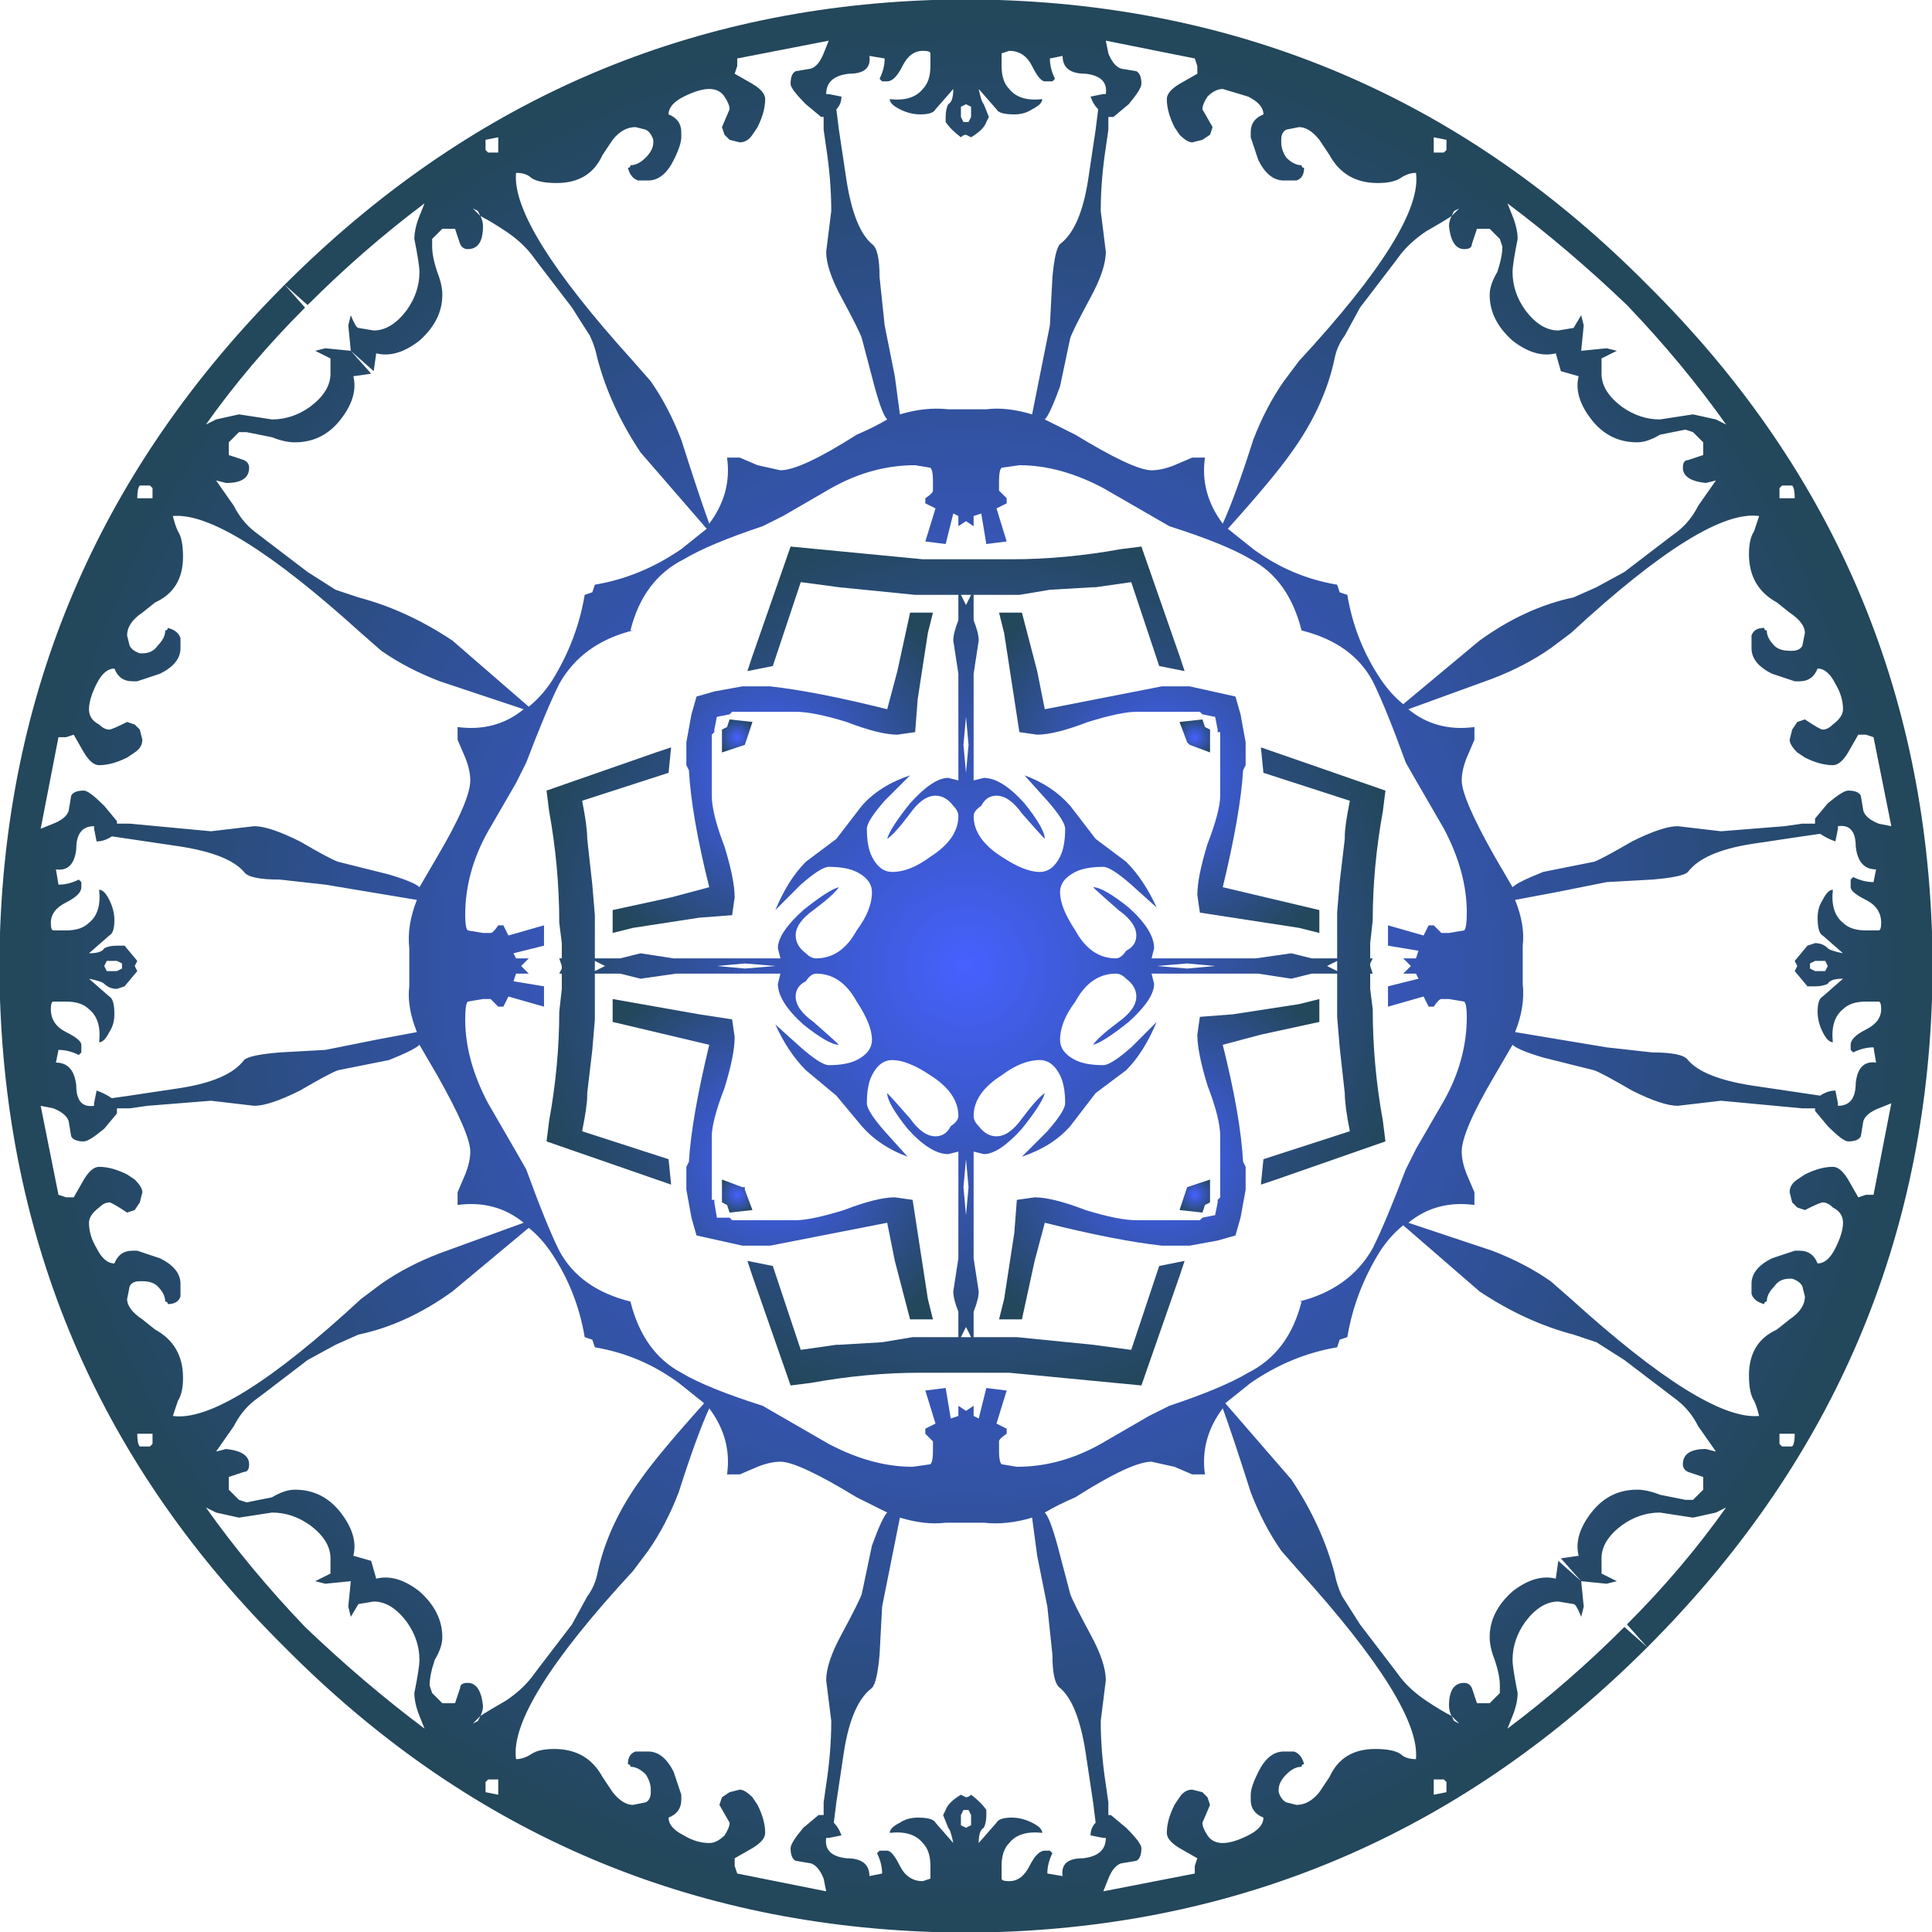 <?xml version="1.0" encoding="UTF-8" standalone="no"?>
<svg xmlns:xlink="http://www.w3.org/1999/xlink" height="38.0px" width="38.0px" xmlns="http://www.w3.org/2000/svg">
  <g transform="matrix(1.0, 0.0, 0.0, 1.0, 19.0, 19.0)">
    <path d="M9.45 -16.05 L9.45 -16.25 9.2 -16.3 9.2 -16.0 9.4 -16.0 9.45 -16.05 M8.55 -15.5 Q8.4 -15.4 8.1 -15.4 7.45 -15.4 7.15 -15.95 L6.95 -16.25 Q6.75 -16.5 6.55 -16.5 L6.3 -16.45 Q6.2 -16.4 6.2 -16.25 L6.2 -16.2 Q6.2 -16.05 6.3 -15.9 6.45 -15.75 6.6 -15.75 6.6 -15.7 6.65 -15.7 6.65 -15.5 6.5 -15.45 L6.25 -15.45 Q5.95 -15.45 5.75 -15.85 5.65 -16.15 5.6 -16.3 L5.6 -16.4 Q5.6 -16.65 5.85 -16.75 5.85 -16.95 5.55 -17.1 L5.05 -17.25 Q4.9 -17.25 4.75 -17.1 4.65 -16.95 4.65 -16.85 L4.85 -16.5 4.8 -16.35 4.65 -16.25 4.45 -16.2 Q4.35 -16.2 4.2 -16.35 L4.1 -16.5 Q3.95 -16.8 3.95 -17.05 3.95 -17.2 4.2 -17.35 L4.55 -17.55 4.55 -17.7 4.5 -17.85 2.75 -18.2 2.8 -17.95 Q2.9 -17.7 3.05 -17.65 L3.35 -17.6 Q3.45 -17.55 3.45 -17.35 3.45 -17.25 3.2 -16.95 L2.9 -16.7 2.8 -16.7 2.8 -16.45 2.75 -16.1 Q2.65 -15.45 2.65 -14.85 L2.75 -14.05 Q2.75 -13.7 2.45 -13.15 2.1 -12.5 2.05 -12.35 L1.85 -11.4 Q1.65 -10.85 1.55 -10.75 L2.15 -10.45 Q3.3 -9.75 3.65 -9.75 3.85 -9.75 4.1 -9.85 L4.45 -10.0 4.7 -10.0 Q4.6 -9.3 5.05 -8.7 5.3 -9.25 5.65 -10.35 5.9 -11.0 6.25 -11.5 L6.55 -11.9 Q9.0 -14.55 8.85 -15.6 8.7 -15.6 8.55 -15.5 M10.3 -14.5 L10.05 -14.5 9.95 -14.2 Q9.95 -14.1 9.8 -14.1 9.55 -14.1 9.5 -14.55 9.5 -14.65 9.55 -14.75 9.4 -14.65 9.05 -14.45 8.75 -14.25 8.55 -14.0 L8.4 -13.8 7.75 -12.95 7.45 -12.4 Q7.3 -12.2 7.25 -11.95 7.05 -11.0 6.4 -10.1 6.05 -9.6 5.15 -8.6 L5.65 -8.2 Q6.4 -7.65 7.3 -7.5 L7.35 -7.35 7.35 -7.35 7.5 -7.3 Q7.65 -6.4 8.15 -5.65 8.35 -5.35 8.6 -5.15 L10.1 -6.4 Q11.0 -7.05 11.95 -7.25 L12.4 -7.45 12.95 -7.75 13.8 -8.4 14.0 -8.55 Q14.25 -8.75 14.4 -9.05 L14.75 -9.55 14.55 -9.5 Q14.1 -9.55 14.1 -9.8 14.1 -9.95 14.2 -9.95 L14.5 -10.05 14.5 -10.3 14.3 -10.5 14.15 -10.55 13.65 -10.45 Q13.4 -10.3 13.2 -10.3 12.65 -10.3 12.3 -10.75 11.95 -11.2 12.05 -11.6 L11.7 -11.7 12.1 -12.1 12.6 -12.15 12.8 -12.1 12.5 -11.95 12.5 -11.65 Q12.5 -11.3 12.9 -11.0 13.25 -10.75 13.65 -10.75 L14.3 -10.85 14.75 -10.75 14.95 -10.65 Q14.1 -11.85 13.0 -13.0 L13.4 -13.4 Q18.75 -8.1 19.0 -0.65 L19.0 -0.15 19.0 0.15 19.0 0.65 Q18.75 8.05 13.4 13.4 L13.0 12.95 Q14.1 11.85 14.95 10.65 L14.75 10.75 14.3 10.85 13.65 10.75 Q13.25 10.75 12.9 11.0 12.5 11.3 12.5 11.65 L12.5 11.95 12.8 12.1 12.6 12.15 12.1 12.1 11.7 11.65 12.05 11.6 Q11.95 11.2 12.3 10.75 12.65 10.3 13.2 10.3 13.4 10.3 13.65 10.4 L14.15 10.5 14.3 10.5 14.5 10.3 14.5 10.05 14.2 9.95 Q14.1 9.9 14.1 9.8 14.1 9.5 14.55 9.5 L14.75 9.55 14.4 9.05 Q14.25 8.75 14.0 8.55 L12.95 7.75 12.4 7.4 11.95 7.25 Q11.0 7.0 10.1 6.4 L8.6 5.1 Q8.35 5.3 8.15 5.6 7.65 6.4 7.5 7.3 L7.35 7.35 7.2 7.2 7.35 7.35 7.3 7.5 Q6.4 7.65 5.6 8.2 L5.1 8.6 6.4 10.1 Q7.0 11.0 7.25 11.95 7.3 12.2 7.4 12.4 L7.75 12.95 8.4 13.8 8.55 14.0 Q8.75 14.25 9.05 14.45 9.35 14.65 9.55 14.75 9.5 14.65 9.5 14.55 9.5 14.1 9.8 14.1 9.9 14.1 9.95 14.2 L10.05 14.5 10.3 14.5 10.5 14.3 10.5 14.15 Q10.5 13.95 10.4 13.65 10.3 13.4 10.3 13.2 10.3 12.7 10.75 12.3 11.2 11.95 11.6 12.05 L11.65 11.7 12.1 12.1 12.15 12.6 12.1 12.8 Q12.0 12.55 11.95 12.55 L11.65 12.5 Q11.3 12.5 11.0 12.9 10.75 13.25 10.75 13.65 10.75 13.8 10.85 14.3 10.85 14.5 10.75 14.75 L10.65 15.0 Q11.85 14.1 12.95 13.0 L13.4 13.4 Q8.05 18.75 0.65 19.0 L0.15 19.0 0.1 19.0 -0.15 19.0 -0.65 19.0 -0.65 19.0 Q-8.1 18.75 -13.4 13.4 L-13.0 13.0 Q-11.85 14.1 -10.65 15.0 L-10.75 14.75 Q-10.85 14.5 -10.85 14.3 -10.75 13.8 -10.75 13.65 -10.75 13.25 -11.0 12.9 -11.3 12.5 -11.65 12.5 L-11.95 12.55 -12.1 12.8 -12.15 12.6 -12.1 12.1 -11.7 11.7 -11.6 12.05 Q-11.2 11.95 -10.75 12.3 -10.3 12.7 -10.3 13.2 -10.3 13.4 -10.45 13.65 -10.55 13.95 -10.55 14.15 L-10.5 14.3 -10.3 14.5 -10.05 14.5 -9.95 14.2 Q-9.95 14.1 -9.8 14.1 -9.55 14.1 -9.5 14.55 -9.5 14.65 -9.55 14.75 -9.4 14.65 -9.05 14.45 -8.75 14.25 -8.55 14.0 L-8.4 13.8 -7.75 12.95 -7.45 12.4 Q-7.3 12.2 -7.25 11.95 -7.05 11.0 -6.4 10.1 -6.05 9.6 -5.15 8.6 L-5.65 8.2 Q-6.4 7.65 -7.3 7.5 L-7.35 7.35 -7.5 7.3 Q-7.65 6.4 -8.15 5.65 -8.35 5.35 -8.6 5.15 L-10.1 6.4 Q-11.0 7.05 -11.95 7.25 L-12.4 7.45 -12.95 7.75 -13.8 8.4 -14.0 8.55 Q-14.25 8.75 -14.4 9.05 L-14.75 9.55 -14.55 9.5 Q-14.1 9.55 -14.1 9.8 -14.1 9.95 -14.2 9.95 L-14.5 10.05 -14.5 10.3 -14.3 10.5 -14.15 10.55 -13.65 10.45 Q-13.4 10.3 -13.2 10.3 -12.65 10.3 -12.3 10.75 -11.95 11.2 -12.05 11.6 L-11.7 11.7 -12.1 12.1 -12.6 12.15 -12.8 12.1 -12.5 11.95 -12.5 11.65 Q-12.5 11.3 -12.9 11.0 -13.25 10.75 -13.65 10.75 L-14.3 10.85 -14.75 10.75 -14.95 10.65 Q-14.1 11.85 -13.0 13.0 L-13.4 13.4 Q-18.75 8.1 -19.0 0.65 L-19.0 0.15 -19.0 -0.15 -19.0 -0.65 Q-18.75 -8.05 -13.4 -13.4 L-13.0 -12.95 Q-14.1 -11.85 -14.95 -10.65 L-14.75 -10.75 -14.3 -10.85 -13.65 -10.75 Q-13.25 -10.75 -12.9 -11.0 -12.5 -11.3 -12.5 -11.65 L-12.5 -11.95 -12.8 -12.1 -12.6 -12.15 -12.1 -12.1 -11.7 -11.65 -12.05 -11.6 Q-11.95 -11.2 -12.3 -10.75 -12.65 -10.3 -13.2 -10.3 -13.4 -10.3 -13.65 -10.4 L-14.15 -10.5 -14.3 -10.5 -14.5 -10.3 -14.5 -10.05 -14.2 -9.95 Q-14.1 -9.9 -14.1 -9.8 -14.1 -9.5 -14.55 -9.5 L-14.75 -9.55 -14.4 -9.05 Q-14.25 -8.75 -14.0 -8.55 L-12.95 -7.75 -12.4 -7.4 -11.95 -7.25 Q-11.0 -7.0 -10.1 -6.4 L-8.6 -5.1 Q-8.35 -5.3 -8.15 -5.6 -7.65 -6.4 -7.5 -7.3 L-7.35 -7.35 -7.35 -7.35 -7.2 -7.2 -7.35 -7.35 -7.35 -7.35 -7.3 -7.5 Q-6.4 -7.65 -5.6 -8.2 L-5.1 -8.6 -6.4 -10.1 Q-7.0 -11.0 -7.25 -11.95 -7.3 -12.2 -7.4 -12.4 L-7.75 -12.95 -8.4 -13.8 -8.55 -14.0 Q-8.75 -14.25 -9.05 -14.45 -9.35 -14.65 -9.55 -14.75 -9.5 -14.65 -9.5 -14.55 -9.5 -14.1 -9.8 -14.1 -9.9 -14.1 -9.95 -14.2 L-10.05 -14.5 -10.3 -14.5 -10.5 -14.3 -10.5 -14.15 Q-10.5 -13.95 -10.4 -13.65 -10.3 -13.4 -10.3 -13.2 -10.3 -12.7 -10.75 -12.3 -11.2 -11.95 -11.6 -12.05 L-11.65 -11.7 -12.1 -12.1 -12.15 -12.6 -12.1 -12.8 Q-12.0 -12.55 -11.95 -12.55 L-11.65 -12.5 Q-11.3 -12.5 -11.0 -12.9 -10.75 -13.25 -10.75 -13.65 -10.75 -13.8 -10.85 -14.3 -10.85 -14.5 -10.75 -14.75 L-10.65 -15.0 Q-11.85 -14.1 -12.95 -13.0 L-13.4 -13.4 Q-8.05 -18.75 -0.65 -19.0 L-0.65 -19.0 -0.15 -19.0 -0.1 -19.0 0.15 -19.0 0.65 -19.0 0.65 -19.0 Q8.1 -18.75 13.4 -13.4 L13.0 -13.0 Q11.85 -14.1 10.65 -15.0 L10.75 -14.75 Q10.85 -14.5 10.85 -14.3 10.75 -13.8 10.75 -13.65 10.75 -13.25 11.0 -12.9 11.3 -12.5 11.65 -12.5 L11.95 -12.55 12.1 -12.8 12.15 -12.6 12.1 -12.1 11.7 -11.7 11.6 -12.05 Q11.2 -11.95 10.75 -12.3 10.3 -12.7 10.3 -13.2 10.3 -13.4 10.45 -13.65 10.55 -13.95 10.55 -14.15 L10.5 -14.3 10.3 -14.5 M9.55 -14.75 L9.7 -14.9 9.6 -14.85 9.55 -14.75 M0.7 -17.95 L0.7 -17.7 Q0.7 -17.4 0.85 -17.25 1.05 -17.0 1.5 -17.05 1.5 -16.95 1.3 -16.85 1.15 -16.75 0.95 -16.75 0.65 -16.75 0.6 -16.85 L0.25 -17.25 Q0.3 -17.0 0.35 -16.95 L0.45 -16.7 0.4 -16.6 Q0.35 -16.45 0.1 -16.3 L0.0 -16.35 Q-0.05 -16.35 -0.1 -16.3 -0.3 -16.45 -0.4 -16.6 L-0.4 -16.7 Q-0.4 -16.85 -0.35 -16.95 -0.25 -17.0 -0.25 -17.25 L-0.6 -16.85 Q-0.65 -16.75 -0.9 -16.75 -1.1 -16.75 -1.3 -16.85 -1.5 -16.95 -1.5 -17.05 -1.05 -17.0 -0.85 -17.25 -0.7 -17.4 -0.7 -17.7 L-0.7 -17.95 Q-0.7 -18.0 -0.85 -18.0 -1.1 -18.0 -1.25 -17.7 -1.4 -17.4 -1.55 -17.4 L-1.65 -17.4 -1.7 -17.45 Q-1.6 -17.65 -1.6 -17.85 L-1.9 -17.9 Q-1.85 -17.55 -2.3 -17.55 -2.75 -17.5 -2.75 -17.15 L-2.7 -17.15 -2.45 -17.1 Q-2.45 -16.95 -2.55 -16.85 L-2.5 -16.45 -2.35 -15.45 Q-2.2 -14.5 -1.85 -14.2 -1.7 -14.1 -1.7 -13.55 L-1.6 -12.6 -1.4 -11.6 -1.3 -10.85 Q-0.8 -11.0 -0.35 -10.95 L0.4 -10.95 Q0.8 -11.0 1.3 -10.85 L1.45 -11.6 1.65 -12.6 1.7 -13.55 Q1.75 -14.1 1.85 -14.2 2.25 -14.5 2.4 -15.45 L2.55 -16.45 2.6 -16.85 Q2.5 -16.95 2.45 -17.1 L2.7 -17.15 2.75 -17.15 Q2.8 -17.5 2.35 -17.55 1.9 -17.55 1.9 -17.9 L1.65 -17.85 Q1.65 -17.65 1.75 -17.45 L1.7 -17.4 1.55 -17.4 Q1.45 -17.4 1.3 -17.7 1.15 -18.0 0.85 -18.0 L0.7 -17.95 M0.1 -16.9 L0.0 -16.95 -0.1 -16.9 -0.1 -16.7 -0.05 -16.6 0.0 -16.6 0.0 -16.6 0.05 -16.6 0.05 -16.6 0.1 -16.7 0.1 -16.9 M6.6 -6.6 L6.6 -6.6 6.55 -6.6 6.6 -6.6 Q6.35 -7.6 5.6 -8.0 5.1 -8.3 4.0 -8.65 L2.7 -9.4 Q1.85 -9.85 1.05 -9.85 L0.7 -9.8 Q0.65 -9.75 0.65 -9.55 L0.65 -9.35 Q0.7 -9.3 0.8 -9.2 L0.8 -9.1 0.6 -9.0 0.8 -8.35 0.4 -8.3 0.3 -8.9 0.15 -8.85 0.15 -8.65 0.0 -8.75 -0.15 -8.65 -0.15 -8.85 -0.25 -8.9 -0.4 -8.3 -0.8 -8.35 -0.6 -9.0 -0.8 -9.1 -0.8 -9.2 Q-0.65 -9.3 -0.65 -9.35 L-0.65 -9.55 Q-0.65 -9.75 -0.7 -9.8 L-1.0 -9.85 Q-1.85 -9.85 -2.65 -9.4 L-3.6 -8.85 -4.0 -8.65 Q-5.05 -8.3 -5.55 -8.0 -6.35 -7.6 -6.6 -6.6 L-6.55 -6.6 Q-7.55 -6.35 -8.0 -5.55 -8.25 -5.05 -8.65 -4.0 L-8.85 -3.6 -9.4 -2.65 Q-9.85 -1.85 -9.85 -1.0 -9.85 -0.75 -9.8 -0.7 L-9.5 -0.65 -9.35 -0.65 Q-9.3 -0.65 -9.2 -0.8 L-9.1 -0.8 -9.0 -0.6 -8.3 -0.8 -8.3 -0.4 -8.9 -0.25 -8.85 -0.15 -8.6 -0.15 -8.75 0.0 -8.6 0.15 -8.85 0.15 -8.9 0.3 -8.3 0.4 -8.3 0.8 -9.0 0.6 -9.1 0.8 -9.2 0.8 Q-9.3 0.7 -9.35 0.65 L-9.5 0.65 -9.8 0.7 Q-9.85 0.75 -9.85 1.05 -9.85 1.85 -9.4 2.7 L-8.85 3.65 -8.65 4.0 Q-8.25 5.1 -8.0 5.6 -7.6 6.35 -6.6 6.6 L-6.6 6.6 -6.55 6.6 -6.6 6.6 Q-6.35 7.6 -5.6 8.0 -5.1 8.3 -4.0 8.65 L-2.7 9.4 Q-1.85 9.85 -1.05 9.85 L-0.7 9.8 Q-0.65 9.75 -0.65 9.55 L-0.65 9.35 Q-0.7 9.3 -0.8 9.2 L-0.8 9.1 -0.6 9.0 -0.8 8.35 -0.4 8.3 -0.3 8.9 -0.15 8.85 -0.15 8.65 0.0 8.75 0.15 8.65 0.15 8.85 0.25 8.9 0.4 8.3 0.8 8.35 0.6 9.0 0.8 9.1 0.8 9.2 Q0.65 9.3 0.65 9.35 L0.65 9.55 Q0.65 9.75 0.7 9.8 L1.0 9.85 Q1.85 9.85 2.65 9.4 L3.6 8.85 4.0 8.65 Q5.05 8.3 5.55 8.0 6.35 7.6 6.6 6.6 L6.55 6.6 Q7.55 6.35 8.0 5.55 8.25 5.05 8.65 4.0 L8.85 3.6 9.4 2.65 Q9.85 1.85 9.85 1.0 9.85 0.75 9.8 0.7 L9.5 0.65 9.35 0.65 Q9.3 0.65 9.2 0.8 L9.1 0.8 9.0 0.6 8.3 0.8 8.3 0.4 8.9 0.25 8.85 0.15 8.6 0.15 8.75 0.0 8.6 -0.15 8.85 -0.15 8.9 -0.3 8.3 -0.4 8.3 -0.8 9.0 -0.6 9.1 -0.8 9.2 -0.8 Q9.3 -0.7 9.35 -0.65 L9.5 -0.65 9.8 -0.7 Q9.85 -0.75 9.85 -1.05 9.85 -1.85 9.4 -2.7 L8.85 -3.65 8.65 -4.0 Q8.25 -5.1 8.0 -5.6 7.6 -6.35 6.6 -6.6 L6.6 -6.6 M16.0 -9.2 L16.3 -9.2 Q16.3 -9.4 16.25 -9.45 L16.05 -9.45 16.0 -9.4 16.0 -9.2 M15.4 -8.1 Q15.4 -8.4 15.5 -8.55 15.55 -8.7 15.6 -8.85 14.55 -9.0 11.9 -6.55 L11.5 -6.25 Q11.0 -5.9 10.35 -5.65 L8.7 -5.05 Q9.25 -4.6 10.0 -4.7 L10.0 -4.45 9.85 -4.1 Q9.75 -3.85 9.75 -3.65 9.75 -3.3 10.4 -2.15 L10.75 -1.55 Q10.85 -1.65 11.35 -1.85 L12.35 -2.05 Q12.5 -2.1 13.1 -2.45 13.7 -2.75 14.0 -2.75 L14.85 -2.65 16.1 -2.75 16.45 -2.8 16.7 -2.8 16.7 -2.9 16.95 -3.2 Q17.25 -3.45 17.35 -3.45 17.55 -3.45 17.6 -3.35 L17.65 -3.05 Q17.7 -2.9 17.95 -2.8 L18.2 -2.75 17.85 -4.5 17.7 -4.55 17.55 -4.55 17.35 -4.2 Q17.2 -3.95 17.05 -3.95 16.8 -3.95 16.5 -4.1 L16.35 -4.2 Q16.2 -4.35 16.2 -4.45 L16.25 -4.65 16.35 -4.8 16.5 -4.85 Q16.8 -4.65 16.85 -4.65 16.95 -4.65 17.05 -4.75 17.25 -4.9 17.25 -5.05 17.25 -5.3 17.1 -5.55 16.95 -5.85 16.75 -5.85 16.65 -5.6 16.4 -5.6 L16.3 -5.6 15.85 -5.75 Q15.45 -5.95 15.45 -6.25 L15.45 -6.5 Q15.5 -6.65 15.7 -6.65 15.7 -6.6 15.75 -6.6 15.75 -6.45 15.9 -6.3 16.0 -6.2 16.2 -6.2 L16.25 -6.2 Q16.4 -6.2 16.45 -6.3 L16.5 -6.55 Q16.5 -6.75 16.2 -6.95 L15.95 -7.15 Q15.4 -7.45 15.4 -8.1 M14.75 -9.55 L14.8 -9.6 14.9 -9.7 14.75 -9.55 M10.8 -1.3 Q11.0 -0.8 10.95 -0.4 L10.95 0.35 Q11.0 0.8 10.8 1.3 L12.6 1.6 13.5 1.7 Q14.1 1.7 14.2 1.85 14.5 2.2 15.45 2.35 L16.8 2.55 Q16.95 2.45 17.1 2.45 L17.15 2.7 17.15 2.75 Q17.5 2.75 17.5 2.3 17.55 1.85 17.9 1.9 L17.85 1.6 Q17.65 1.6 17.45 1.7 L17.4 1.65 Q17.4 1.6 17.4 1.55 17.4 1.4 17.7 1.25 18.0 1.1 18.0 0.85 18.0 0.7 17.95 0.7 L17.7 0.7 Q17.4 0.7 17.25 0.85 17.0 1.05 17.05 1.5 16.95 1.5 16.85 1.3 16.75 1.1 16.75 0.9 16.75 0.65 16.85 0.6 L17.25 0.25 Q17.0 0.25 16.95 0.35 16.85 0.4 16.7 0.4 L16.55 0.4 16.3 0.1 16.35 0.0 16.3 -0.1 16.55 -0.4 16.7 -0.45 Q16.85 -0.45 16.95 -0.35 17.0 -0.3 17.25 -0.25 L16.85 -0.6 Q16.75 -0.65 16.75 -0.95 16.75 -1.15 16.85 -1.3 16.95 -1.5 17.05 -1.5 17.0 -1.05 17.25 -0.85 17.4 -0.7 17.7 -0.7 L17.95 -0.7 Q18.0 -0.7 18.0 -0.85 18.0 -1.15 17.7 -1.3 17.4 -1.45 17.4 -1.55 L17.4 -1.7 17.45 -1.75 Q17.65 -1.65 17.85 -1.65 L17.9 -1.9 Q17.55 -1.9 17.5 -2.35 17.5 -2.8 17.15 -2.75 L17.15 -2.7 17.1 -2.45 Q16.95 -2.5 16.8 -2.6 L16.45 -2.55 15.45 -2.4 Q14.5 -2.25 14.2 -1.85 14.1 -1.75 13.5 -1.7 L12.6 -1.65 11.6 -1.45 10.8 -1.3 M16.6 -0.05 L16.6 0.0 16.6 0.05 16.7 0.1 16.9 0.1 16.95 0.0 16.9 -0.1 16.7 -0.1 16.6 -0.05 M17.35 3.45 Q17.25 3.45 16.95 3.15 L16.7 2.85 16.7 2.8 16.45 2.8 14.85 2.65 14.0 2.75 Q13.7 2.75 13.1 2.45 12.5 2.1 12.35 2.05 L11.35 1.8 Q10.85 1.65 10.75 1.55 L10.4 2.15 Q9.75 3.25 9.75 3.65 9.75 3.85 9.85 4.1 L10.0 4.45 10.0 4.7 Q9.25 4.6 8.7 5.05 L10.35 5.6 Q11.0 5.85 11.5 6.2 L11.9 6.55 Q14.55 8.95 15.6 8.85 15.55 8.65 15.5 8.55 15.4 8.4 15.4 8.05 15.4 7.4 15.95 7.15 L16.2 6.95 Q16.5 6.75 16.5 6.5 L16.45 6.3 Q16.4 6.2 16.25 6.15 L16.2 6.15 Q16.0 6.15 15.9 6.3 15.75 6.45 15.75 6.6 15.7 6.6 15.7 6.65 15.5 6.6 15.45 6.45 L15.45 6.25 Q15.45 5.95 15.85 5.75 L16.3 5.6 16.4 5.6 Q16.65 5.6 16.75 5.85 16.95 5.85 17.1 5.55 17.25 5.25 17.25 5.05 17.25 4.85 17.05 4.75 16.95 4.65 16.85 4.65 16.8 4.65 16.5 4.8 L16.35 4.75 16.25 4.65 16.2 4.45 Q16.2 4.3 16.35 4.2 L16.5 4.1 Q16.8 3.95 17.05 3.95 17.2 3.95 17.35 4.2 L17.55 4.55 17.7 4.5 17.85 4.5 18.2 2.7 17.95 2.8 Q17.7 2.9 17.65 3.05 L17.6 3.35 Q17.55 3.45 17.35 3.45 M14.75 9.55 L14.9 9.7 14.8 9.6 14.75 9.55 M16.25 9.45 Q16.3 9.4 16.3 9.2 L16.0 9.2 16.0 9.4 16.05 9.45 16.25 9.45 M4.1 9.85 L3.65 9.75 Q3.25 9.75 2.15 10.45 1.8 10.6 1.55 10.75 1.65 10.85 1.8 11.4 L2.05 12.35 Q2.1 12.5 2.45 13.15 2.75 13.7 2.75 14.05 L2.65 14.85 Q2.65 15.45 2.75 16.1 L2.8 16.45 2.8 16.7 2.85 16.7 3.15 16.95 Q3.45 17.25 3.45 17.35 3.45 17.55 3.35 17.6 L3.05 17.65 Q2.9 17.7 2.8 17.95 L2.7 18.2 4.5 17.85 4.5 17.7 4.55 17.55 4.2 17.35 Q3.95 17.2 3.95 17.05 3.95 16.8 4.1 16.5 L4.2 16.35 Q4.3 16.2 4.45 16.2 L4.65 16.25 4.75 16.35 4.8 16.5 4.65 16.85 Q4.65 16.95 4.75 17.1 4.85 17.25 5.05 17.25 5.25 17.25 5.55 17.1 5.85 16.95 5.85 16.75 5.6 16.65 5.6 16.4 L5.6 16.3 Q5.6 16.15 5.75 15.85 5.95 15.45 6.25 15.45 L6.45 15.45 Q6.6 15.5 6.65 15.7 6.6 15.7 6.6 15.75 6.45 15.75 6.3 15.9 6.15 16.05 6.15 16.2 L6.15 16.25 Q6.2 16.4 6.3 16.45 L6.5 16.5 Q6.75 16.5 6.95 16.25 L7.15 15.95 Q7.4 15.4 8.05 15.4 8.4 15.4 8.55 15.5 8.65 15.6 8.85 15.6 8.95 14.55 6.55 11.9 L6.2 11.5 Q5.85 11.0 5.6 10.35 5.25 9.25 5.05 8.7 4.6 9.3 4.7 10.0 L4.45 10.0 4.1 9.85 M1.3 10.85 Q0.8 11.0 0.35 10.95 L-0.4 10.95 Q-0.8 11.0 -1.3 10.85 L-1.45 11.6 -1.65 12.6 -1.7 13.55 Q-1.75 14.1 -1.85 14.2 -2.25 14.5 -2.4 15.45 L-2.55 16.45 -2.6 16.85 Q-2.5 16.95 -2.45 17.1 L-2.7 17.15 -2.75 17.15 Q-2.8 17.5 -2.35 17.55 -1.9 17.55 -1.9 17.9 L-1.65 17.85 Q-1.65 17.65 -1.75 17.45 L-1.7 17.4 -1.55 17.4 Q-1.45 17.4 -1.3 17.7 -1.15 18.0 -0.85 18.0 L-0.7 17.95 -0.7 17.7 Q-0.7 17.4 -0.85 17.25 -1.05 17.0 -1.5 17.05 -1.5 16.95 -1.3 16.85 -1.15 16.75 -0.95 16.75 -0.65 16.75 -0.6 16.85 L-0.25 17.25 Q-0.3 17.0 -0.35 16.95 L-0.45 16.7 -0.4 16.6 Q-0.35 16.45 -0.1 16.3 L0.0 16.35 Q0.05 16.35 0.1 16.3 0.3 16.45 0.4 16.6 L0.4 16.7 Q0.4 16.85 0.35 16.95 0.25 17.0 0.25 17.25 L0.6 16.85 Q0.65 16.75 0.9 16.75 1.1 16.75 1.3 16.85 1.5 16.95 1.5 17.05 1.05 17.0 0.85 17.25 0.7 17.4 0.7 17.7 L0.7 17.95 Q0.7 18.0 0.85 18.0 1.1 18.0 1.25 17.7 1.4 17.4 1.55 17.4 L1.65 17.4 1.7 17.45 Q1.6 17.65 1.6 17.85 L1.9 17.9 Q1.85 17.55 2.3 17.55 2.75 17.5 2.75 17.15 L2.7 17.15 2.45 17.1 Q2.45 16.95 2.55 16.85 L2.5 16.45 2.35 15.45 Q2.2 14.5 1.85 14.2 1.7 14.1 1.7 13.55 L1.6 12.6 1.4 11.6 1.3 10.85 M0.05 16.6 L0.0 16.6 0.0 16.6 -0.05 16.6 -0.05 16.6 -0.1 16.7 -0.1 16.9 0.0 16.95 0.1 16.9 0.1 16.7 0.05 16.6 M9.6 14.85 L9.7 14.9 9.55 14.75 9.6 14.85 M9.45 16.05 L9.4 16.0 9.2 16.0 9.2 16.3 9.45 16.25 9.45 16.05 M-16.5 -6.5 L-16.45 -6.3 Q-16.4 -6.2 -16.25 -6.15 L-16.2 -6.15 Q-16.0 -6.15 -15.9 -6.3 -15.75 -6.45 -15.75 -6.6 -15.7 -6.6 -15.7 -6.65 -15.5 -6.6 -15.45 -6.45 L-15.45 -6.25 Q-15.45 -5.95 -15.85 -5.75 L-16.3 -5.6 -16.4 -5.6 Q-16.65 -5.6 -16.75 -5.85 -16.95 -5.85 -17.1 -5.55 -17.25 -5.25 -17.25 -5.05 -17.25 -4.85 -17.05 -4.75 -16.95 -4.65 -16.85 -4.65 -16.8 -4.65 -16.5 -4.8 L-16.35 -4.75 -16.25 -4.65 -16.2 -4.45 Q-16.2 -4.3 -16.35 -4.2 L-16.5 -4.1 Q-16.8 -3.95 -17.05 -3.95 -17.2 -3.95 -17.35 -4.2 L-17.55 -4.55 -17.7 -4.5 -17.85 -4.5 -18.2 -2.7 -17.95 -2.8 Q-17.7 -2.9 -17.65 -3.05 L-17.6 -3.35 Q-17.55 -3.45 -17.35 -3.45 -17.25 -3.45 -16.95 -3.15 L-16.7 -2.85 -16.7 -2.8 -16.45 -2.8 -14.85 -2.65 -14.0 -2.75 Q-13.7 -2.75 -13.1 -2.45 -12.5 -2.1 -12.35 -2.05 L-11.35 -1.8 Q-10.85 -1.65 -10.75 -1.55 L-10.4 -2.15 Q-9.75 -3.25 -9.75 -3.65 -9.75 -3.85 -9.85 -4.1 L-10.0 -4.45 -10.0 -4.7 Q-9.25 -4.6 -8.7 -5.05 L-10.35 -5.6 Q-11.0 -5.85 -11.5 -6.2 L-11.9 -6.55 Q-14.55 -8.95 -15.6 -8.85 -15.55 -8.65 -15.5 -8.55 -15.4 -8.4 -15.4 -8.05 -15.4 -7.4 -15.95 -7.15 L-16.2 -6.95 Q-16.5 -6.75 -16.5 -6.5 M-16.25 -9.45 Q-16.3 -9.4 -16.3 -9.2 L-16.0 -9.2 -16.0 -9.4 -16.05 -9.45 -16.25 -9.45 M-17.15 -2.75 Q-17.5 -2.75 -17.5 -2.3 -17.55 -1.85 -17.9 -1.9 L-17.85 -1.6 Q-17.65 -1.6 -17.45 -1.7 L-17.4 -1.65 -17.4 -1.55 Q-17.4 -1.4 -17.7 -1.25 -18.0 -1.1 -18.0 -0.85 -18.0 -0.7 -17.95 -0.7 L-17.7 -0.7 Q-17.4 -0.7 -17.25 -0.85 -17.0 -1.05 -17.05 -1.5 -16.95 -1.5 -16.85 -1.3 -16.75 -1.1 -16.75 -0.9 -16.75 -0.65 -16.85 -0.6 L-17.25 -0.25 Q-17.0 -0.25 -16.95 -0.35 -16.85 -0.4 -16.7 -0.4 L-16.55 -0.4 -16.3 -0.1 -16.35 0.0 -16.3 0.1 -16.55 0.4 -16.7 0.45 Q-16.85 0.45 -16.95 0.35 -17.0 0.3 -17.25 0.25 L-16.85 0.6 Q-16.75 0.65 -16.75 0.95 -16.75 1.15 -16.85 1.3 -16.95 1.5 -17.05 1.5 -17.0 1.05 -17.25 0.85 -17.4 0.7 -17.7 0.7 L-17.95 0.7 Q-18.0 0.7 -18.0 0.85 -18.0 1.15 -17.7 1.3 -17.4 1.45 -17.4 1.55 -17.4 1.65 -17.4 1.7 L-17.45 1.75 Q-17.65 1.65 -17.85 1.65 L-17.9 1.9 Q-17.55 1.9 -17.5 2.35 -17.5 2.8 -17.15 2.75 L-17.15 2.7 -17.1 2.45 Q-16.95 2.5 -16.8 2.6 L-16.45 2.55 -15.45 2.4 Q-14.5 2.25 -14.2 1.85 -14.1 1.75 -13.5 1.7 L-12.6 1.65 -11.6 1.45 -10.8 1.3 Q-11.0 0.8 -10.95 0.4 L-10.95 -0.35 Q-11.0 -0.8 -10.8 -1.3 L-12.6 -1.6 -13.5 -1.7 Q-14.1 -1.7 -14.2 -1.85 -14.5 -2.2 -15.45 -2.35 L-16.8 -2.55 Q-16.95 -2.45 -17.1 -2.45 L-17.15 -2.7 -17.15 -2.75 M-3.45 -17.35 Q-3.45 -17.55 -3.35 -17.6 L-3.05 -17.65 Q-2.9 -17.7 -2.8 -17.95 L-2.7 -18.2 -4.5 -17.85 -4.5 -17.7 -4.55 -17.55 -4.2 -17.35 Q-3.95 -17.2 -3.95 -17.05 -3.95 -16.8 -4.1 -16.5 L-4.2 -16.35 Q-4.3 -16.2 -4.45 -16.2 L-4.65 -16.25 -4.75 -16.35 -4.8 -16.5 -4.65 -16.85 Q-4.65 -16.95 -4.75 -17.1 -4.85 -17.25 -5.05 -17.25 -5.25 -17.25 -5.55 -17.1 -5.85 -16.95 -5.85 -16.75 -5.6 -16.65 -5.6 -16.4 L-5.6 -16.3 Q-5.6 -16.15 -5.75 -15.85 -5.95 -15.45 -6.25 -15.45 L-6.45 -15.45 Q-6.6 -15.5 -6.65 -15.7 -6.6 -15.7 -6.6 -15.75 -6.45 -15.75 -6.3 -15.9 -6.15 -16.05 -6.15 -16.2 L-6.15 -16.25 Q-6.2 -16.4 -6.3 -16.45 L-6.5 -16.5 Q-6.75 -16.5 -6.95 -16.25 L-7.15 -15.95 Q-7.4 -15.4 -8.05 -15.4 -8.4 -15.4 -8.55 -15.5 -8.65 -15.6 -8.85 -15.6 -8.95 -14.55 -6.55 -11.9 L-6.2 -11.5 Q-5.85 -11.0 -5.6 -10.35 -5.25 -9.25 -5.05 -8.7 -4.6 -9.3 -4.7 -10.0 L-4.45 -10.0 -4.1 -9.85 -3.65 -9.75 Q-3.25 -9.75 -2.15 -10.45 -1.8 -10.6 -1.55 -10.75 -1.65 -10.85 -1.8 -11.4 L-2.05 -12.35 Q-2.1 -12.5 -2.45 -13.15 -2.75 -13.7 -2.75 -14.05 L-2.65 -14.85 Q-2.65 -15.45 -2.75 -16.1 L-2.8 -16.45 -2.8 -16.7 -2.85 -16.7 -3.15 -16.95 Q-3.45 -17.25 -3.45 -17.35 M-16.6 0.0 L-16.6 -0.05 -16.7 -0.1 -16.9 -0.1 -16.95 0.0 -16.9 0.1 -16.7 0.1 -16.6 0.05 -16.6 0.05 -16.6 0.0 M-9.4 -16.0 L-9.2 -16.0 -9.2 -16.3 -9.45 -16.25 -9.45 -16.05 -9.4 -16.0 M-9.6 -14.85 L-9.7 -14.9 -9.55 -14.75 -9.6 -14.85 M-14.75 -9.55 L-14.9 -9.7 -14.8 -9.6 -14.75 -9.55 M-4.1 9.85 L-4.45 10.0 -4.7 10.0 Q-4.6 9.3 -5.05 8.7 -5.3 9.25 -5.65 10.35 -5.9 11.0 -6.25 11.5 L-6.55 11.9 Q-9.0 14.55 -8.85 15.6 -8.7 15.6 -8.55 15.5 -8.4 15.4 -8.1 15.4 -7.45 15.4 -7.15 15.95 L-6.95 16.25 Q-6.75 16.5 -6.55 16.5 L-6.3 16.45 Q-6.2 16.4 -6.2 16.25 L-6.2 16.2 Q-6.2 16.05 -6.3 15.9 -6.45 15.75 -6.6 15.75 -6.6 15.7 -6.65 15.7 -6.65 15.5 -6.5 15.45 L-6.25 15.45 Q-5.95 15.45 -5.75 15.85 -5.65 16.15 -5.6 16.3 L-5.6 16.4 Q-5.6 16.65 -5.85 16.75 -5.85 16.95 -5.55 17.1 -5.3 17.25 -5.05 17.25 -4.9 17.25 -4.75 17.1 -4.65 16.95 -4.65 16.85 L-4.85 16.5 -4.8 16.35 -4.65 16.25 -4.45 16.2 Q-4.35 16.2 -4.2 16.35 L-4.1 16.5 Q-3.95 16.8 -3.95 17.05 -3.95 17.2 -4.2 17.35 L-4.55 17.55 -4.55 17.7 -4.5 17.85 -2.75 18.2 -2.8 17.95 Q-2.9 17.7 -3.05 17.65 L-3.35 17.6 Q-3.45 17.55 -3.45 17.35 -3.45 17.25 -3.2 16.95 L-2.9 16.7 -2.8 16.7 -2.8 16.45 -2.75 16.1 Q-2.65 15.45 -2.65 14.85 L-2.75 14.05 Q-2.75 13.7 -2.45 13.15 -2.1 12.5 -2.05 12.35 L-1.85 11.4 Q-1.65 10.85 -1.55 10.75 L-2.15 10.45 Q-3.3 9.75 -3.65 9.75 -3.85 9.75 -4.1 9.85 M-10.4 2.15 L-10.75 1.55 Q-10.85 1.65 -11.35 1.85 L-12.35 2.05 Q-12.5 2.1 -13.1 2.45 -13.7 2.75 -14.0 2.75 L-14.85 2.65 -16.1 2.75 -16.45 2.8 -16.7 2.8 -16.7 2.9 -16.95 3.2 Q-17.25 3.45 -17.35 3.45 -17.55 3.45 -17.6 3.35 L-17.65 3.05 Q-17.7 2.9 -17.95 2.8 L-18.2 2.75 -17.85 4.5 -17.7 4.55 -17.55 4.55 -17.35 4.2 Q-17.2 3.95 -17.05 3.95 -16.8 3.95 -16.5 4.1 L-16.35 4.2 Q-16.2 4.35 -16.2 4.45 L-16.25 4.65 -16.35 4.8 -16.5 4.85 Q-16.8 4.65 -16.85 4.65 -16.95 4.65 -17.05 4.75 -17.25 4.9 -17.25 5.05 -17.25 5.3 -17.1 5.55 -16.95 5.85 -16.75 5.85 -16.65 5.6 -16.4 5.6 L-16.3 5.6 -15.85 5.75 Q-15.45 5.95 -15.45 6.25 L-15.45 6.5 Q-15.5 6.65 -15.7 6.65 -15.7 6.6 -15.75 6.6 -15.75 6.45 -15.9 6.3 -16.0 6.2 -16.2 6.2 L-16.25 6.2 Q-16.4 6.2 -16.45 6.3 L-16.5 6.55 Q-16.5 6.75 -16.2 6.95 L-15.95 7.15 Q-15.4 7.45 -15.4 8.1 -15.4 8.4 -15.5 8.55 -15.55 8.7 -15.6 8.85 -14.55 9.0 -11.9 6.55 L-11.5 6.25 Q-11.0 5.9 -10.35 5.65 L-8.7 5.05 Q-9.25 4.6 -10.0 4.7 L-10.0 4.45 -9.85 4.1 Q-9.75 3.85 -9.75 3.65 -9.75 3.3 -10.4 2.15 M-16.0 9.4 L-16.0 9.2 -16.3 9.2 Q-16.3 9.4 -16.25 9.45 L-16.05 9.45 -16.0 9.4 M-9.2 16.3 L-9.2 16.0 -9.4 16.0 -9.45 16.05 -9.45 16.25 -9.2 16.3 M-9.55 14.75 L-9.7 14.9 -9.6 14.85 -9.55 14.75 M-14.75 9.55 L-14.8 9.6 -14.9 9.7 -14.75 9.55" fill="url(#gradient0)" fill-rule="evenodd" stroke="none"/>
    <path d="M4.3 -5.8 L3.8 -5.9 3.25 -7.55 2.55 -7.45 2.5 -7.45 1.65 -7.4 1.05 -7.3 0.6 -7.3 0.55 -7.3 0.15 -7.3 0.15 -6.8 Q0.25 -6.55 0.25 -6.4 L0.15 -5.75 0.15 -3.65 0.35 -3.7 Q0.7 -3.7 1.15 -3.2 1.55 -2.7 1.55 -2.5 1.45 -2.6 1.1 -3.0 0.85 -3.35 0.6 -3.35 0.4 -3.35 0.3 -3.15 0.15 -3.05 0.15 -2.95 0.15 -2.5 0.7 -2.15 1.15 -1.85 1.45 -1.85 1.7 -1.85 1.85 -2.15 1.95 -2.35 1.95 -2.7 1.95 -2.85 1.6 -3.25 L1.15 -3.75 Q1.7 -3.55 2.05 -3.15 L2.55 -2.5 3.15 -2.05 Q3.5 -1.7 3.75 -1.15 L3.25 -1.6 Q2.85 -1.95 2.7 -1.95 2.35 -1.95 2.15 -1.85 1.85 -1.7 1.85 -1.45 1.85 -1.15 2.15 -0.7 2.45 -0.15 2.95 -0.15 3.05 -0.15 3.15 -0.3 3.35 -0.4 3.35 -0.6 3.35 -0.85 3.0 -1.1 2.6 -1.45 2.5 -1.55 2.7 -1.55 3.2 -1.15 3.7 -0.7 3.7 -0.35 L3.65 -0.15 5.7 -0.15 6.4 -0.25 6.8 -0.15 7.3 -0.15 7.3 -0.6 7.3 -1.05 7.35 -1.65 7.45 -2.5 7.45 -2.55 Q7.45 -2.75 7.55 -3.25 L5.85 -3.8 5.8 -4.3 8.25 -3.45 8.2 -3.05 Q8.0 -1.95 8.0 -0.9 L7.95 -0.45 7.95 -0.15 8.0 -0.15 7.95 -0.05 7.95 0.0 8.0 0.15 7.95 0.15 7.95 0.45 8.0 0.85 Q8.0 1.95 8.2 3.05 L8.25 3.45 6.1 4.2 5.8 4.3 5.85 3.8 7.55 3.25 Q7.45 2.75 7.45 2.5 L7.35 1.6 7.3 1.0 7.3 0.15 6.8 0.15 6.4 0.25 5.75 0.15 3.65 0.15 3.7 0.35 Q3.7 0.65 3.2 1.1 2.7 1.5 2.5 1.55 2.6 1.4 3.0 1.1 3.35 0.85 3.35 0.6 3.35 0.4 3.15 0.25 3.05 0.15 2.95 0.15 2.45 0.15 2.15 0.7 1.85 1.1 1.85 1.45 1.85 1.7 2.15 1.85 2.35 1.95 2.7 1.95 2.85 1.95 3.25 1.6 L3.75 1.1 Q3.5 1.7 3.15 2.05 L2.55 2.5 2.05 3.15 Q1.7 3.55 1.1 3.75 L1.6 3.25 Q1.95 2.85 1.95 2.7 1.95 2.35 1.85 2.15 1.7 1.85 1.45 1.85 1.1 1.85 0.7 2.15 0.15 2.5 0.15 2.95 0.15 3.05 0.25 3.15 0.4 3.35 0.6 3.35 0.85 3.35 1.1 3.0 1.4 2.6 1.55 2.5 1.5 2.7 1.1 3.2 0.65 3.7 0.35 3.7 L0.15 3.65 0.15 5.75 0.25 6.4 Q0.25 6.55 0.15 6.8 L0.15 7.3 0.55 7.3 1.0 7.3 2.5 7.45 3.25 7.55 3.8 5.9 4.3 5.8 4.2 6.1 3.45 8.25 0.85 8.0 0.45 8.0 0.15 8.0 0.05 8.0 0.0 8.0 -0.15 8.0 -0.15 8.0 -0.45 8.0 -0.9 8.0 Q-1.95 8.0 -3.05 8.2 L-3.45 8.25 -4.2 6.1 -4.3 5.8 -3.8 5.9 -3.25 7.55 -2.55 7.45 -2.5 7.45 -1.65 7.4 -1.05 7.3 -0.6 7.3 -0.55 7.3 -0.15 7.3 -0.15 6.8 Q-0.25 6.55 -0.25 6.4 L-0.15 5.75 -0.15 3.65 -0.35 3.7 Q-0.7 3.7 -1.15 3.2 -1.55 2.7 -1.55 2.5 -1.45 2.6 -1.1 3.0 -0.85 3.35 -0.6 3.35 -0.4 3.35 -0.3 3.15 -0.15 3.05 -0.15 2.95 -0.15 2.5 -0.7 2.15 -1.15 1.85 -1.45 1.85 -1.7 1.85 -1.85 2.15 -1.95 2.35 -1.95 2.7 -1.95 2.85 -1.6 3.25 L-1.15 3.75 Q-1.7 3.55 -2.05 3.15 L-2.55 2.55 -3.15 2.05 Q-3.5 1.7 -3.75 1.15 L-3.25 1.6 Q-2.85 1.95 -2.7 1.95 -2.35 1.95 -2.15 1.85 -1.85 1.7 -1.85 1.45 -1.85 1.15 -2.15 0.7 -2.45 0.15 -2.95 0.15 -3.05 0.15 -3.15 0.3 -3.35 0.4 -3.35 0.6 -3.35 0.85 -3.0 1.1 -2.6 1.45 -2.5 1.55 -2.7 1.55 -3.2 1.15 -3.7 0.7 -3.7 0.35 L-3.65 0.15 -5.7 0.15 -6.4 0.25 -6.8 0.15 -7.3 0.15 -7.3 0.6 -7.3 1.05 -7.35 1.65 -7.45 2.5 -7.45 2.55 Q-7.45 2.75 -7.55 3.25 L-5.85 3.8 -5.8 4.3 -8.25 3.45 -8.2 3.05 Q-8.0 1.95 -8.0 0.9 L-7.95 0.45 -7.95 0.15 -8.0 0.15 -7.95 0.05 -7.95 0.0 -8.0 -0.15 -7.95 -0.15 -7.95 -0.45 -8.0 -0.85 Q-8.0 -1.95 -8.2 -3.05 L-8.25 -3.45 -6.1 -4.2 -5.8 -4.3 -5.85 -3.8 -7.55 -3.25 Q-7.45 -2.75 -7.45 -2.5 L-7.45 -2.5 -7.35 -1.6 -7.3 -1.0 -7.3 -0.55 -7.3 -0.15 -6.8 -0.15 -6.4 -0.25 -5.75 -0.15 -3.65 -0.15 -3.7 -0.35 Q-3.7 -0.65 -3.2 -1.1 -2.7 -1.5 -2.5 -1.55 -2.6 -1.4 -3.0 -1.1 -3.35 -0.85 -3.35 -0.6 -3.35 -0.4 -3.15 -0.25 -3.05 -0.15 -2.95 -0.15 -2.45 -0.15 -2.15 -0.7 -1.85 -1.1 -1.85 -1.45 -1.85 -1.7 -2.15 -1.85 -2.35 -1.95 -2.7 -1.95 -2.85 -1.95 -3.25 -1.6 L-3.75 -1.1 Q-3.5 -1.7 -3.15 -2.05 L-2.55 -2.5 -2.05 -3.15 Q-1.7 -3.55 -1.1 -3.75 L-1.6 -3.25 Q-1.95 -2.85 -1.95 -2.7 -1.95 -2.35 -1.85 -2.15 -1.7 -1.85 -1.45 -1.85 -1.1 -1.85 -0.7 -2.15 -0.15 -2.5 -0.15 -2.95 -0.15 -3.05 -0.25 -3.15 -0.4 -3.35 -0.6 -3.35 -0.85 -3.35 -1.1 -3.0 -1.4 -2.6 -1.55 -2.5 -1.5 -2.7 -1.1 -3.2 -0.65 -3.7 -0.35 -3.7 L-0.15 -3.65 -0.15 -5.75 -0.25 -6.4 Q-0.25 -6.55 -0.15 -6.8 L-0.15 -7.3 -0.55 -7.3 -0.55 -7.3 -1.0 -7.3 -2.5 -7.45 -2.5 -7.45 -3.25 -7.55 -3.8 -5.9 -4.3 -5.8 -4.2 -6.1 -3.45 -8.25 -0.85 -8.0 -0.45 -8.0 -0.15 -8.0 -0.15 -8.0 -0.05 -8.0 0.0 -8.0 0.15 -8.0 0.15 -8.0 0.45 -8.0 0.9 -8.0 Q1.95 -8.0 3.05 -8.2 L3.45 -8.25 4.2 -6.1 4.3 -5.8 M0.0 -7.3 L-0.1 -7.3 0.0 -7.1 0.1 -7.3 0.0 -7.3 M3.75 0.0 L3.65 0.0 3.75 0.0 4.35 0.05 4.9 0.0 4.35 -0.05 3.75 0.0 M0.0 -3.8 L0.05 -4.35 0.0 -4.9 -0.05 -4.35 0.0 -3.8 0.0 -3.8 M7.3 -0.1 L7.1 0.0 7.3 0.1 7.3 -0.1 M0.05 4.35 L0.0 3.8 0.0 3.8 -0.05 4.35 0.0 4.9 0.05 4.35 M0.1 7.3 L0.0 7.1 -0.1 7.3 0.0 7.3 0.1 7.3 M-3.65 0.0 L-3.75 0.0 -4.35 -0.05 -4.9 0.0 -4.35 0.05 -3.75 0.0 -3.65 0.0 M-7.1 0.0 L-7.3 -0.1 -7.3 0.1 -7.1 0.0" fill="url(#gradient1)" fill-rule="evenodd" stroke="none"/>
    <path d="M4.6 -5.0 L4.6 -5.0 4.15 -5.0 3.35 -5.0 Q3.05 -5.0 2.4 -4.8 1.75 -4.55 1.4 -4.55 L1.05 -4.6 0.95 -5.25 0.75 -6.55 0.65 -6.95 1.1 -6.95 1.4 -5.8 1.55 -5.05 3.85 -5.5 3.95 -5.5 3.95 -5.5 4.4 -5.5 4.4 -5.5 5.3 -5.3 5.3 -5.3 5.4 -4.95 5.5 -4.4 5.5 -4.4 5.5 -3.95 5.45 -3.85 Q5.4 -3.0 5.05 -1.55 L6.95 -1.1 6.95 -0.65 6.55 -0.75 4.6 -1.05 4.55 -1.4 Q4.55 -1.75 4.75 -2.4 5.0 -3.05 5.0 -3.35 L5.0 -4.6 4.95 -4.6 4.95 -4.65 4.9 -4.9 4.65 -4.95 4.6 -5.0" fill="url(#gradient2)" fill-rule="evenodd" stroke="none"/>
    <path d="M4.7 -4.7 L4.8 -4.65 4.8 -4.2 4.4 -4.35 4.4 -4.35 4.35 -4.4 4.35 -4.4 4.2 -4.8 4.65 -4.85 4.7 -4.7" fill="url(#gradient3)" fill-rule="evenodd" stroke="none"/>
    <path d="M6.95 0.65 L6.95 1.1 5.8 1.35 5.05 1.55 Q5.4 2.95 5.45 3.85 L5.5 3.95 5.5 4.4 5.4 4.95 5.3 5.3 5.15 5.15 5.3 5.3 4.95 5.4 4.4 5.5 3.9 5.5 3.95 5.5 3.85 5.5 Q2.95 5.4 1.55 5.05 L1.35 5.8 1.1 6.95 0.65 6.95 0.75 6.55 0.95 5.25 1.0 4.6 1.35 4.55 Q1.7 4.55 2.35 4.8 3.0 5.0 3.35 5.0 L4.1 5.0 4.55 5.0 4.6 5.0 4.65 4.95 4.9 4.9 4.95 4.65 4.95 4.6 5.0 4.55 5.0 3.35 Q5.0 3.0 4.75 2.35 4.55 1.7 4.55 1.35 L4.6 1.0 5.25 0.95 6.55 0.75 6.95 0.65" fill="url(#gradient4)" fill-rule="evenodd" stroke="none"/>
    <path d="M4.2 4.8 L4.35 4.35 4.8 4.2 4.8 4.65 4.7 4.7 4.65 4.85 4.2 4.8" fill="url(#gradient5)" fill-rule="evenodd" stroke="none"/>
    <path d="M-3.95 -5.5 L-3.85 -5.5 Q-2.95 -5.4 -1.55 -5.05 L-1.35 -5.8 -1.1 -6.95 -0.65 -6.95 -0.75 -6.55 -0.95 -5.25 -1.0 -4.6 -1.35 -4.55 Q-1.7 -4.55 -2.35 -4.8 -3.0 -5.0 -3.35 -5.0 L-4.1 -5.0 -4.55 -5.0 -4.6 -5.0 -4.65 -4.95 -4.9 -4.9 -4.95 -4.65 -4.95 -4.6 -5.0 -4.55 -5.0 -3.35 Q-5.0 -3.0 -4.75 -2.35 -4.55 -1.7 -4.55 -1.35 L-4.6 -1.0 -5.25 -0.95 -6.55 -0.75 -6.95 -0.65 -6.95 -1.1 -5.8 -1.35 -5.05 -1.55 Q-5.4 -2.95 -5.45 -3.85 L-5.5 -3.95 -5.5 -4.4 -5.5 -4.4 -5.4 -4.95 -5.3 -5.3 -5.15 -5.15 -5.3 -5.3 -4.95 -5.4 -4.4 -5.5 -4.4 -5.5 -3.9 -5.5 -3.95 -5.5" fill="url(#gradient6)" fill-rule="evenodd" stroke="none"/>
    <path d="M-4.2 -4.8 L-4.35 -4.35 -4.35 -4.35 -4.8 -4.2 -4.8 -4.65 -4.7 -4.7 -4.65 -4.85 -4.2 -4.8" fill="url(#gradient7)" fill-rule="evenodd" stroke="none"/>
    <path d="M-1.05 4.6 L-0.95 5.25 -0.75 6.55 -0.65 6.95 -1.1 6.95 -1.4 5.8 -1.55 5.05 -3.85 5.5 -3.95 5.5 -3.95 5.5 -4.4 5.5 -4.4 5.5 -5.3 5.3 -5.3 5.3 -5.3 5.3 -5.4 4.95 -5.5 4.4 -5.5 3.95 -5.5 3.95 -5.45 3.85 Q-5.4 3.0 -5.05 1.55 L-6.95 1.1 -6.95 0.65 -5.25 0.95 -4.6 1.05 -4.55 1.4 Q-4.55 1.75 -4.75 2.4 -5.0 3.05 -5.0 3.35 L-5.0 4.6 -4.95 4.6 -4.95 4.65 -4.9 4.95 -4.65 4.95 -4.6 5.0 -4.6 5.0 -4.15 5.0 -3.35 5.0 Q-3.05 5.0 -2.4 4.8 -1.75 4.55 -1.4 4.55 L-1.05 4.6" fill="url(#gradient8)" fill-rule="evenodd" stroke="none"/>
    <path d="M-4.65 4.85 L-4.7 4.7 -4.8 4.65 -4.8 4.2 -4.4 4.35 -4.4 4.35 -4.35 4.35 -4.35 4.4 -4.2 4.8 -4.65 4.85" fill="url(#gradient9)" fill-rule="evenodd" stroke="none"/>
  </g>
  <defs>
    <radialGradient cx="0" cy="0" gradientTransform="matrix(0.023, 0.0, 0.0, 0.023, 0.0, 0.0)" gradientUnits="userSpaceOnUse" id="gradient0" r="819.2" spreadMethod="pad">
      <stop offset="0.0" stop-color="#4661ff"/>
      <stop offset="0.984" stop-color="#23475b"/>
    </radialGradient>
    <radialGradient cx="0" cy="0" gradientTransform="matrix(0.011, 0.0, 0.0, 0.011, 0.0, 0.0)" gradientUnits="userSpaceOnUse" id="gradient1" r="819.2" spreadMethod="pad">
      <stop offset="0.0" stop-color="#4661ff"/>
      <stop offset="0.984" stop-color="#23475b"/>
    </radialGradient>
    <radialGradient cx="0" cy="0" gradientTransform="matrix(0.005, 0.0, 0.0, 0.005, 3.8, -3.8)" gradientUnits="userSpaceOnUse" id="gradient2" r="819.2" spreadMethod="pad">
      <stop offset="0.0" stop-color="#4661ff"/>
      <stop offset="0.984" stop-color="#23475b"/>
    </radialGradient>
    <radialGradient cx="0" cy="0" gradientTransform="matrix(5.0E-4, 0.0, 0.0, 5.0E-4, 4.5, -4.5)" gradientUnits="userSpaceOnUse" id="gradient3" r="819.2" spreadMethod="pad">
      <stop offset="0.0" stop-color="#4661ff"/>
      <stop offset="0.984" stop-color="#23475b"/>
    </radialGradient>
    <radialGradient cx="0" cy="0" gradientTransform="matrix(0.005, 0.0, 0.0, 0.005, 3.8, 3.8)" gradientUnits="userSpaceOnUse" id="gradient4" r="819.2" spreadMethod="pad">
      <stop offset="0.0" stop-color="#4661ff"/>
      <stop offset="0.984" stop-color="#23475b"/>
    </radialGradient>
    <radialGradient cx="0" cy="0" gradientTransform="matrix(5.0E-4, 0.0, 0.0, 5.0E-4, 4.5, 4.5)" gradientUnits="userSpaceOnUse" id="gradient5" r="819.2" spreadMethod="pad">
      <stop offset="0.0" stop-color="#4661ff"/>
      <stop offset="0.984" stop-color="#23475b"/>
    </radialGradient>
    <radialGradient cx="0" cy="0" gradientTransform="matrix(0.005, 0.0, 0.0, 0.005, -3.8, -3.8)" gradientUnits="userSpaceOnUse" id="gradient6" r="819.2" spreadMethod="pad">
      <stop offset="0.0" stop-color="#4661ff"/>
      <stop offset="0.984" stop-color="#23475b"/>
    </radialGradient>
    <radialGradient cx="0" cy="0" gradientTransform="matrix(5.0E-4, 0.0, 0.0, 5.0E-4, -4.5, -4.5)" gradientUnits="userSpaceOnUse" id="gradient7" r="819.2" spreadMethod="pad">
      <stop offset="0.0" stop-color="#4661ff"/>
      <stop offset="0.984" stop-color="#23475b"/>
    </radialGradient>
    <radialGradient cx="0" cy="0" gradientTransform="matrix(0.005, 0.0, 0.0, 0.005, -3.8, 3.8)" gradientUnits="userSpaceOnUse" id="gradient8" r="819.2" spreadMethod="pad">
      <stop offset="0.0" stop-color="#4661ff"/>
      <stop offset="0.984" stop-color="#23475b"/>
    </radialGradient>
    <radialGradient cx="0" cy="0" gradientTransform="matrix(5.0E-4, 0.0, 0.0, 5.0E-4, -4.5, 4.5)" gradientUnits="userSpaceOnUse" id="gradient9" r="819.2" spreadMethod="pad">
      <stop offset="0.0" stop-color="#4661ff"/>
      <stop offset="0.984" stop-color="#23475b"/>
    </radialGradient>
  </defs>
</svg>
